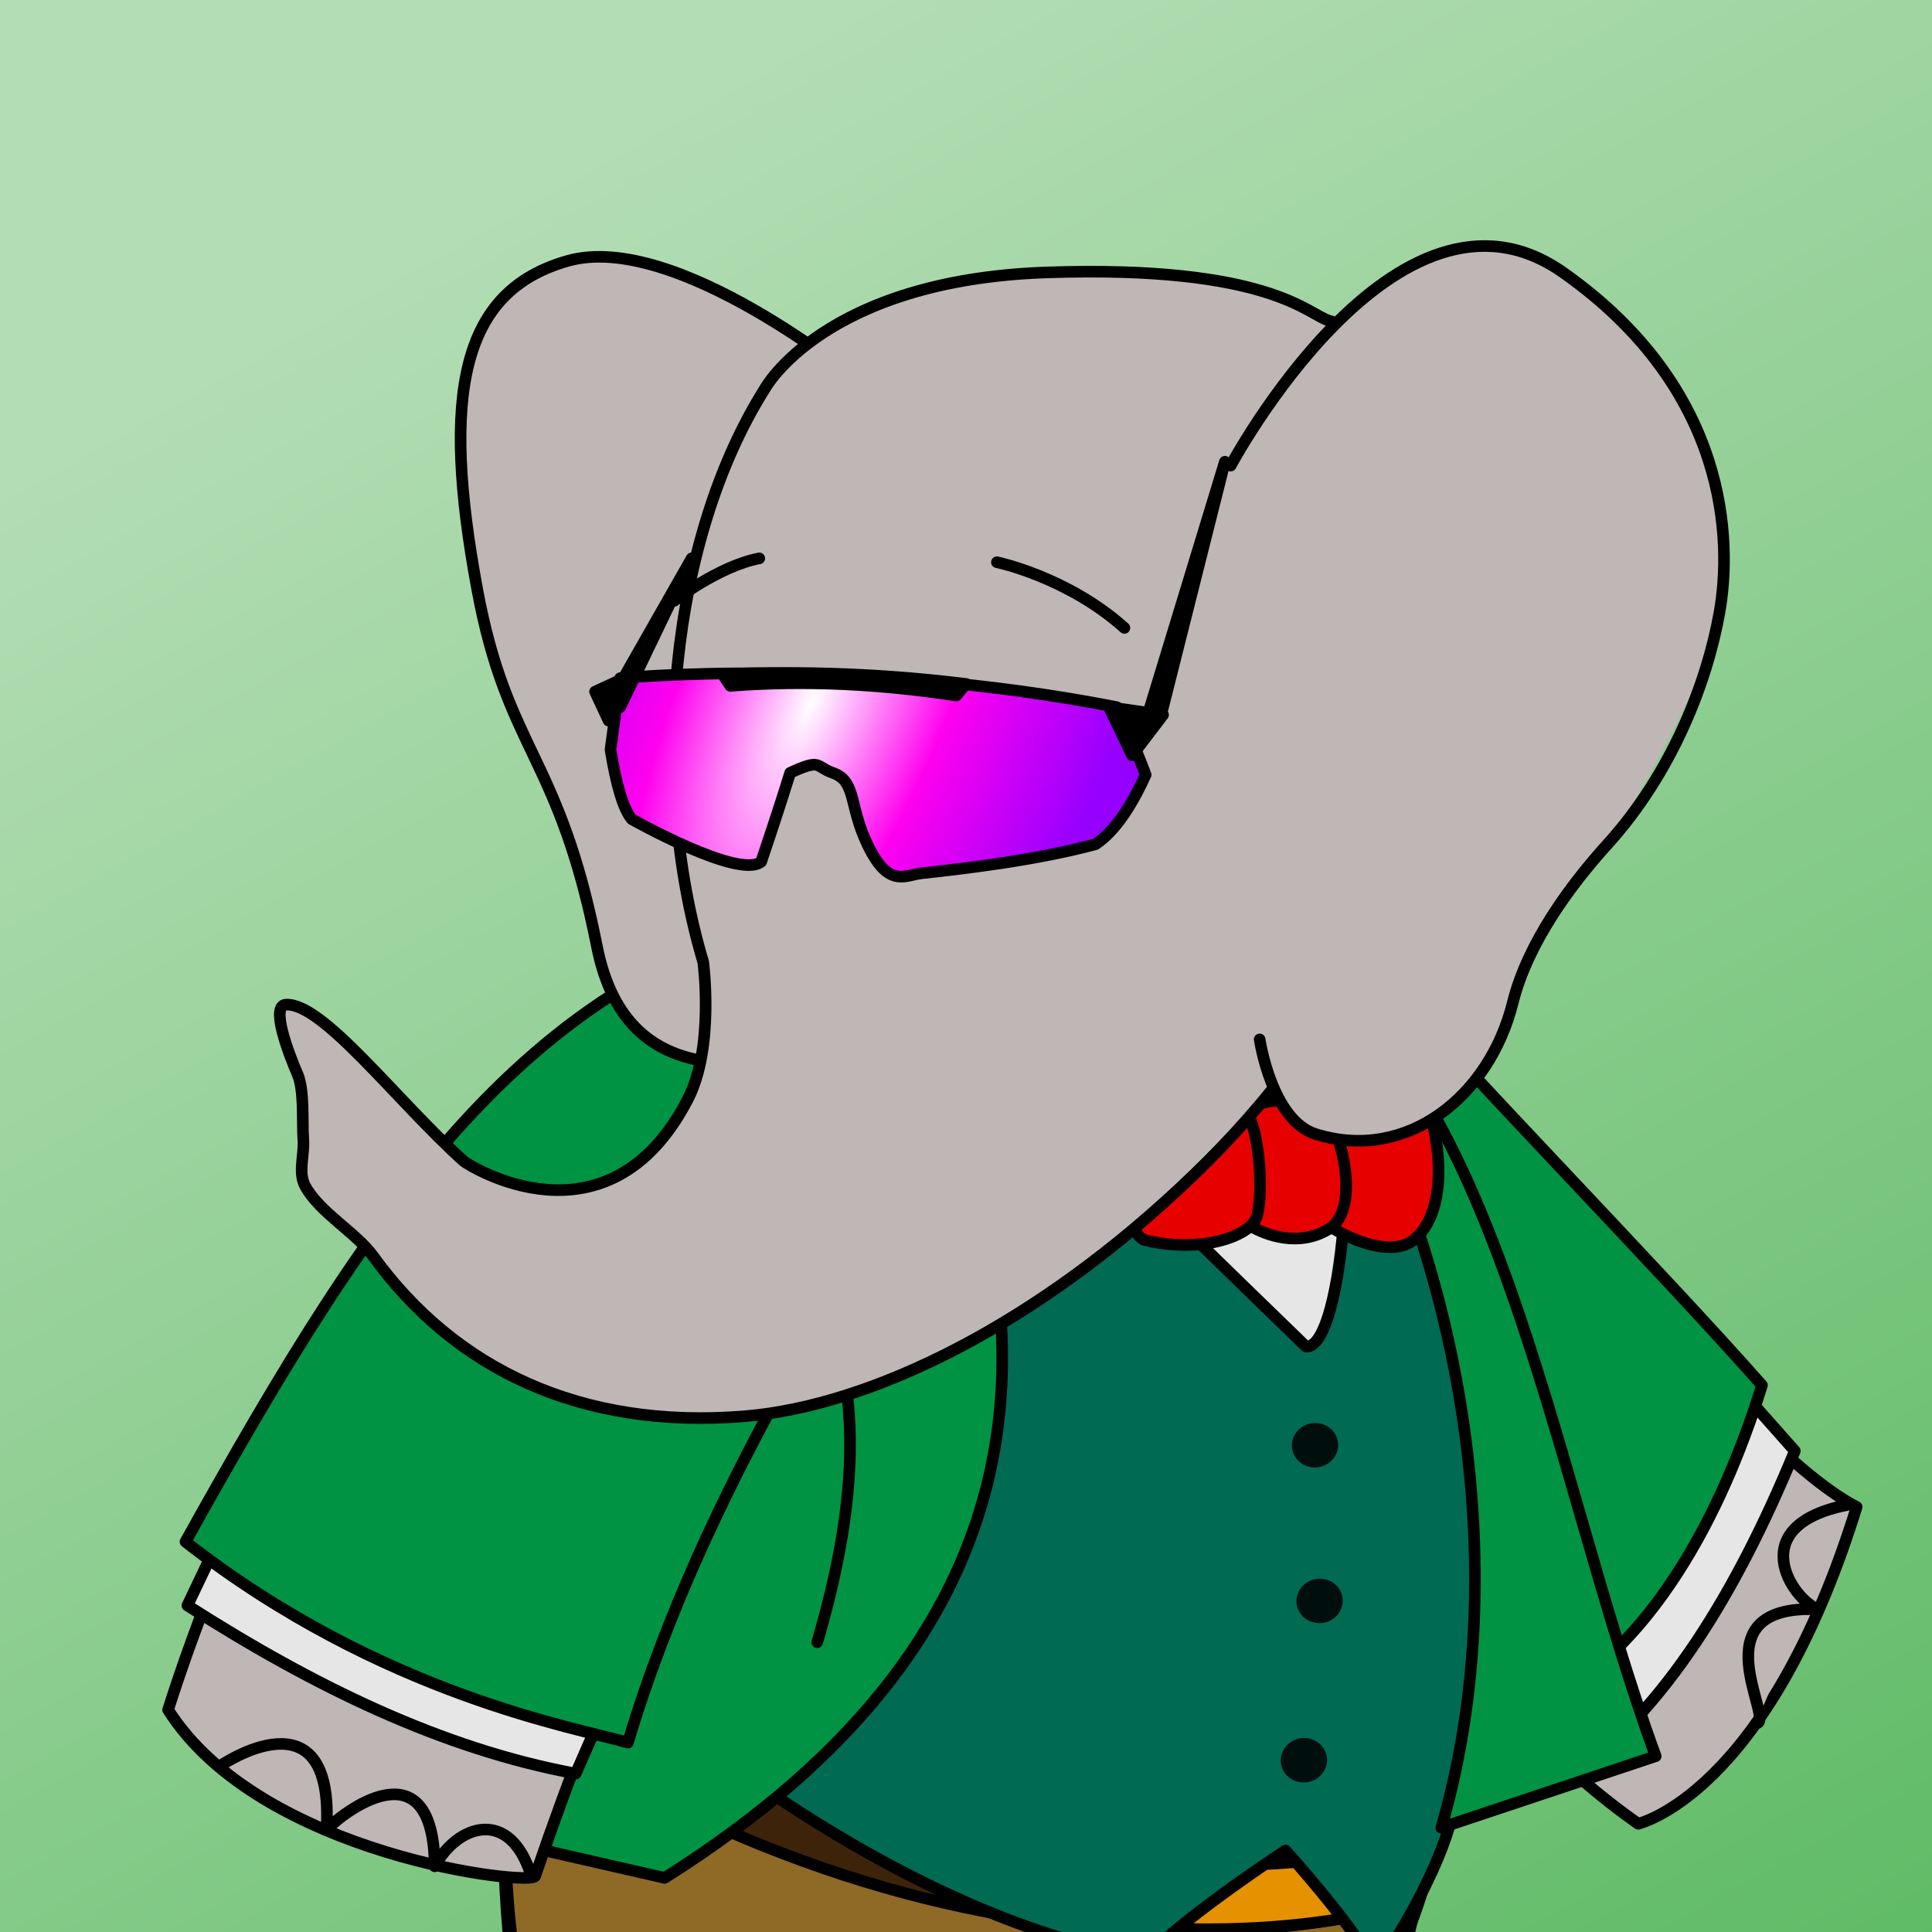 <?xml version="1.0" encoding="UTF-8" standalone="no"?>
<!DOCTYPE svg PUBLIC "-//W3C//DTD SVG 1.1//EN" "http://www.w3.org/Graphics/SVG/1.1/DTD/svg11.dtd">
<svg width="100%" height="100%" viewBox="0 0 1000 1000" xmlns="http://www.w3.org/2000/svg" xmlns:xlink="http://www.w3.org/1999/xlink" xml:space="preserve" xmlns:serif="http://www.serif.com/" style="fill-rule:evenodd;clip-rule:evenodd;stroke-linecap:round;stroke-linejoin:round;stroke-miterlimit:1.5;">
<rect x="0" y="0" width="1000" height="1000" fill="#333333" stroke="none"/>
<rect xmlns="http://www.w3.org/2000/svg" x="0" y="-2" width="1003" height="1043" style="fill:url(#6072519229181365);"/><defs xmlns="http://www.w3.org/2000/svg">
        <linearGradient id="6072519229181365" x1="0" y1="0" x2="1" y2="0" gradientUnits="userSpaceOnUse" gradientTransform="matrix(630,1272.94,-1229,652.522,388,41.502)"><stop offset="0" style="stop-color:rgb(179,221,180);stop-opacity:1"/><stop offset="1" style="stop-color:rgb(75,179,83);stop-opacity:1"/></linearGradient>
    </defs>
<g xmlns="http://www.w3.org/2000/svg" id="ArmBack">
        <path id="ArmBack1" xmlns:ns1="http://www.serif.com/" ns1:id="ArmBack" d="M848,944C847.227,943.883 914.358,930.329 961,780C894.839,745.966 758.742,556.508 715,504C676.846,458.2 574.99,496.288 557,523C664.677,607.222 684.341,829.427 848,944Z" style="fill:rgb(191,182,182);stroke:black;stroke-width:6px;"/>
        <path id="ArmBack2" xmlns:ns2="http://www.serif.com/" ns2:id="ArmBack" d="M909,892C919.698,891.865 877.217,830.117 941,833C927.395,827.745 902.151,789.674 956,779" style="fill:rgb(191,182,182);stroke:black;stroke-width:6px;"/>
    </g>
<g xmlns="http://www.w3.org/2000/svg" id="ShirtWhiteBack">
        <path id="ShirtWhiteBack1" xmlns:ns1="http://www.serif.com/" ns1:id="ShirtWhiteBack" d="M776,881C775.227,880.883 847.358,863.329 894,713C842.839,654.966 759.832,555.58 715,504C669.429,451.57 572.171,493.767 557,523C664.677,607.222 612.341,766.427 776,881Z" style="fill:rgb(230,230,230);stroke:black;stroke-width:6px;"/>
        <path d="M929,751C898.42,825.34 861.47,884.613 814,919L772,879C819.65,834.427 860.169,778.198 890,707L929,751Z" style="fill:rgb(230,230,230);stroke:black;stroke-width:6px;"/>
    </g>
<path xmlns="http://www.w3.org/2000/svg" id="SuitGreenBack" d="M776,881C784.227,893.883 865.358,867.329 912,717C860.839,658.966 759.832,555.58 715,504C669.429,451.57 572.171,493.767 557,523C664.677,607.222 612.341,766.427 776,881Z" style="fill:rgb(0,147,67);stroke:black;stroke-width:6px;"/>
<path xmlns="http://www.w3.org/2000/svg" id="Body" d="M729,999C756.359,935.515 852.869,518.109 591,464C315.846,407.146 245.065,785.723 263,999C280.896,1000.61 729,999 729,999Z" style="fill:rgb(191,182,182);stroke:black;stroke-width:6px;"/>
<path xmlns="http://www.w3.org/2000/svg" id="KhakiPants" d="M744,940L728,1006L265,1004C259.724,963.607 259.985,900.414 264,857C465.432,948.045 633.709,983.196 744,940Z" style="fill:rgb(143,105,38);stroke:black;stroke-width:6px;"/>
<g xmlns="http://www.w3.org/2000/svg" id="Belt">
        <path id="Belt1" xmlns:ns1="http://www.serif.com/" ns1:id="Belt" d="M743,939L731,984C732.427,984.008 524.877,1057.15 265,887C261.716,882.839 263.106,850.285 265,845C534.962,971.128 673.132,972.378 743,939Z" style="fill:rgb(62,35,11);stroke:black;stroke-width:6px;"/>
        <path id="Buckle" d="M602,956L599,998C630.514,999.262 663.568,998.757 701,992L702,954C671.328,958.771 635.784,960.791 602,956Z" style="fill:rgb(229,145,0);stroke:black;stroke-width:6px;"/>
    </g>
<g xmlns="http://www.w3.org/2000/svg" id="WhiteShirtBody">
            <path id="WhiteShirtBody1" xmlns:ns1="http://www.serif.com/" ns1:id="WhiteShirtBody" d="M652,489C652,489 738.33,546.524 639,585C539.67,623.476 427.903,568.394 424,533C420.097,497.606 448.726,471.019 479,467C509.274,462.981 290.017,437.179 260,840C451.283,973.75 691.101,988.217 745,940C788.24,768.508 781.517,549.53 652,489Z" style="fill:rgb(230,230,230);stroke:black;stroke-width:6px;"/>
            <path id="Buttons" d="M667,860C672.519,860 677,864.481 677,870C677,875.519 672.519,880 667,880C661.481,880 657,875.519 657,870C657,864.481 661.481,860 667,860ZM668,788C673.519,788 678,792.481 678,798C678,803.519 673.519,808 668,808C662.481,808 658,803.519 658,798C658,792.481 662.481,788 668,788ZM665,715C670.519,715 675,719.481 675,725C675,730.519 670.519,735 665,735C659.481,735 655,730.519 655,725C655,719.481 659.481,715 665,715Z" style="stroke:black;stroke-width:6px;"/>
            <path id="Collar" d="M633,576C633,576 695.11,595.117 706,616C716.89,636.883 725.99,497.232 706,473C686.01,448.768 633,576 633,576Z" style="fill:rgb(230,230,230);stroke:black;stroke-width:6px;"/>
        </g>
<g xmlns="http://www.w3.org/2000/svg" id="GreenVest">
            <path id="VestGreen" d="M751,942C764.077,884.543 827.354,622.877 685.738,507.34C706.243,572.068 695.625,698.414 676,697C676,697 492.652,519.5 445.687,469.54C287.959,524.232 253.744,692.481 257,791C286.684,854.655 455.521,991.992 592.842,1013.21C616.908,989.273 665.407,957.828 665.407,957.828C665.407,957.828 700.212,996.297 711.253,1017.58C722.191,1008.61 745.95,964.189 751,942Z" style="fill:rgb(0,106,83);stroke:black;stroke-width:6px;"/>
            <g transform="matrix(0.992,-0.126,0.126,0.992,-19.444,245.801)">
                <ellipse cx="605" cy="747.5" rx="12" ry="11.5" style="fill:rgb(0,14,14);"/>
            </g>
            <g transform="matrix(0.992,-0.126,0.126,0.992,-11.317,163.352)">
                <ellipse cx="605" cy="747.5" rx="12" ry="11.5" style="fill:rgb(0,14,14);"/>
            </g>
            <g transform="matrix(0.992,-0.126,0.126,0.992,-13.694,82.763)">
                <ellipse cx="605" cy="747.5" rx="12" ry="11.5" style="fill:rgb(0,14,14);"/>
            </g>
        </g>
<g xmlns="http://www.w3.org/2000/svg" id="SuitJacketBody">
            <path d="M451,484C560.258,677.431 546.18,844.681 344,972L239,948C241.759,617.493 343.421,502.896 451,484Z" style="fill:rgb(0,147,67);stroke:black;stroke-width:6px;"/>
            <path d="M656,487C749.485,606.366 789.164,798.578 746,946L857,909C801.696,758.17 774.644,544.699 656,487Z" style="fill:rgb(0,147,67);stroke:black;stroke-width:6px;"/>
        </g>
<g xmlns="http://www.w3.org/2000/svg" id="Bowtie" transform="matrix(1,0,0,1,90,-5)">
            <path d="M640,648C651.249,641.059 660.547,618.838 650,580C645.051,561.775 596.846,567.896 593,579C590.852,585.2 577.639,626.687 597,639C616.361,651.313 632.167,652.833 640,648Z" style="fill:rgb(231,0,0);stroke:rgb(1,1,1);stroke-width:6px;"/>
            <path d="M558,640C564.564,643.797 582.109,650.993 598,641C615.296,630.123 603.308,585.931 594,579C586.246,573.226 555.189,571.132 550,586C545.412,599.145 541.615,630.523 558,640Z" style="fill:rgb(231,0,0);stroke:rgb(1,1,1);stroke-width:6px;"/>
            <path d="M503,647C531.681,653.802 555.848,644.968 560,636C564.152,627.032 562.663,588.519 554,579C544.802,568.893 514.102,560.057 498,572C483.748,582.571 489.741,643.855 503,647Z" style="fill:rgb(231,0,0);stroke:rgb(1,1,1);stroke-width:6px;"/>
        </g>
<g xmlns="http://www.w3.org/2000/svg" id="ArmFront">
            <path id="ArmFront1" xmlns:ns1="http://www.serif.com/" ns1:id="ArmFront" d="M277,971C276.25,976.538 135.071,960.946 87,885C146.865,697.439 280.075,482.055 442,476C618.289,469.408 428.393,528.72 277,971" style="fill:rgb(191,182,182);stroke:black;stroke-width:6px;"/>
            <path id="ArmFront2" xmlns:ns2="http://www.serif.com/" ns2:id="ArmFront" d="M114,914C114,914 173.423,872.935 169,947C181.238,934.736 224.372,904.658 225,966C236.974,944.068 264.146,935.521 275,971" style="fill:none;stroke:black;stroke-width:6px;"/>
        </g>
<g xmlns="http://www.w3.org/2000/svg" id="ShirtWhiteFront">
            <path id="ArmFront" d="M441,471C633.62,443.291 421.974,569.052 319,870C318.25,875.538 170.071,857.946 122,782C202.307,612.233 293.648,492.197 441,471Z" style="fill:rgb(230,230,230);stroke:black;stroke-width:6px;"/>
            <path d="M298,918C228.558,905.142 162.091,872.614 97,831L127,768C191.605,811.006 257.92,839.823 326,854L298,918Z" style="fill:rgb(230,230,230);stroke:black;stroke-width:6px;"/>
            <ellipse cx="131.5" cy="812.5" rx="6.5" ry="7.5" style="fill:rgb(230,230,230);stroke:black;stroke-width:6px;"/>
        </g>
<g xmlns="http://www.w3.org/2000/svg" id="SuitCoatFront">
            <path id="SuitCoatFront1" xmlns:ns1="http://www.serif.com/" ns1:id="SuitCoatFront" d="M448,467C642.859,439.582 404.313,636.199 325,902C299.708,894.456 198.113,877.764 96,798C193.865,622.439 277.621,490.974 448,467Z" style="fill:rgb(0,147,67);stroke:black;stroke-width:6px;"/>
            <path d="M416,546C519.07,488.746 569.593,810.644 423,850C448.748,762.334 447.62,692.428 403,633C439.06,623.348 464,617 464,617C468.534,610.852 454.854,573.211 416,546Z" style="fill:rgb(0,147,67);"/>
            <path d="M423,850C448.748,762.334 447.62,692.428 403,633C439.06,623.348 464,617 464,617C468.534,610.852 439.708,560.857 416,546" style="fill:none;stroke:black;stroke-width:6px;"/>
        </g>
<path xmlns="http://www.w3.org/2000/svg" id="Ear3Back" d="M444,197C444,197 349.65,119.368 294,135C238.35,150.632 228.312,204.295 247,305C262.589,389.007 289.247,390.32 309,490C322.195,556.585 373.5,548.394 387,552C451.776,569.301 494.074,209.522 444,197Z" style="fill:rgb(191,182,182);stroke:black;stroke-width:6px;"/>
<path xmlns="http://www.w3.org/2000/svg" id="Head" d="M669,550C654.903,569.845 636.525,590.122 618,608C536.833,686.333 450.013,727.63 386,733C300.281,740.191 235,708.167 193,650C184.427,638.128 165.5,627.667 158,614C154.148,606.981 157.551,597.988 157,590C156.333,580.333 157.607,564.351 154,556C149.042,544.52 139.979,520.421 148,520C167.187,518.994 205.255,569.728 240,601C242.05,602.846 314.399,649.285 356,569C369.909,542.157 364,498 364,498C335.388,402.015 346.848,278.902 396,201C396,201 426.77,144.823 542,141C657.23,137.177 677.163,163.014 688,166C742.991,181.154 771.218,309.021 747,393C722.782,476.979 669,550 669,550Z" style="fill:rgb(191,182,182);stroke:black;stroke-width:6px;"/>
<g xmlns="http://www.w3.org/2000/svg" id="Eart3Front">
            <g transform="matrix(1,0,0,1,-45,7)">
                <path d="M687,226C687,226 767.864,73.406 854,134C940.136,194.594 941.526,273.38 935,310C928.474,346.62 884.536,419.667 877,430C869.464,440.333 828.699,492.585 827,509C823.224,545.485 781.25,598.998 727,579C696.331,567.695 698,532 698,532" style="fill:rgb(191,182,182);"/>
            </g>
            <g transform="matrix(1,0,0,1,-45,7)">
                <path d="M682,234C682,234 767.864,73.406 854,134C940.136,194.594 941.526,273.38 935,310C928.474,346.62 910.312,393.233 877,430C858.062,450.902 835.715,480.934 828,512C816.022,560.232 773.354,594.784 726,580C703.162,572.87 697,531 697,531" style="fill:none;stroke:black;stroke-width:6px;"/>
            </g>
        </g>
<g xmlns="http://www.w3.org/2000/svg" id="YoungEyes2">
            <path d="M379.848,372.344C384.707,373.321 387.421,380.234 385.904,387.771C384.388,395.308 379.212,400.634 374.353,399.656C369.494,398.679 366.781,391.766 368.297,384.229C369.814,376.692 374.99,371.366 379.848,372.344ZM531.853,382.431C537.071,382.881 540.734,389.909 540.027,398.116C539.32,406.323 534.51,412.622 529.292,412.172C524.073,411.723 520.41,404.695 521.117,396.488C521.824,388.28 526.634,381.982 531.853,382.431Z" style="stroke:black;stroke-width:6px;"/>
            <path d="M349,311C349,311 371.806,293.128 393,289" style="fill:none;stroke:black;stroke-width:6px;"/>
            <path d="M516,291C516,291 552.521,298.57 582,325" style="fill:none;stroke:black;stroke-width:6px;"/>
        </g>
<g xmlns="http://www.w3.org/2000/svg" id="BikeGlasses">
        <path d="M567,437C536.392,445.232 499.215,449.597 477,452C468.989,452.867 460.925,459.162 451,441C438.625,418.356 444.207,404.65 431,400C421.893,396.794 425.309,392.443 409,400C403.086,419.205 394,446 394,446C382.742,455.475 327,424 327,424C322.635,418.721 318.99,406.514 316,388L321,351C321,351 442.144,339.425 578,366C583.996,376.976 593,401 593,401C585.379,417.763 576.866,430.462 567,437Z" style="fill:url(#3065593441343744);stroke:black;stroke-width:6px;"/>
        <path d="M602,370L586,391L574,366L602,370ZM308,358L315,373L321,352L308,358ZM374,349L378,355C416.321,352.037 455.387,353.974 495,360L500,354C458.737,348.93 416.753,347.19 374,349ZM634,239L601,370L595,367L634,239ZM317,361L358,289L321,366L317,361Z" style="stroke:black;stroke-width:6px;"/>
    </g><defs xmlns="http://www.w3.org/2000/svg">
        <radialGradient id="3065593441343744" cx="0" cy="0" r="1" gradientUnits="userSpaceOnUse" gradientTransform="matrix(-160.523,373.677,-142,-61,420,364)"><stop offset="0" style="stop-color:white;stop-opacity:1"/><stop offset="0.44" style="stop-color:rgb(255,0,239);stop-opacity:1"/><stop offset="1" style="stop-color:rgb(149,0,255);stop-opacity:1"/></radialGradient>
    </defs></svg>